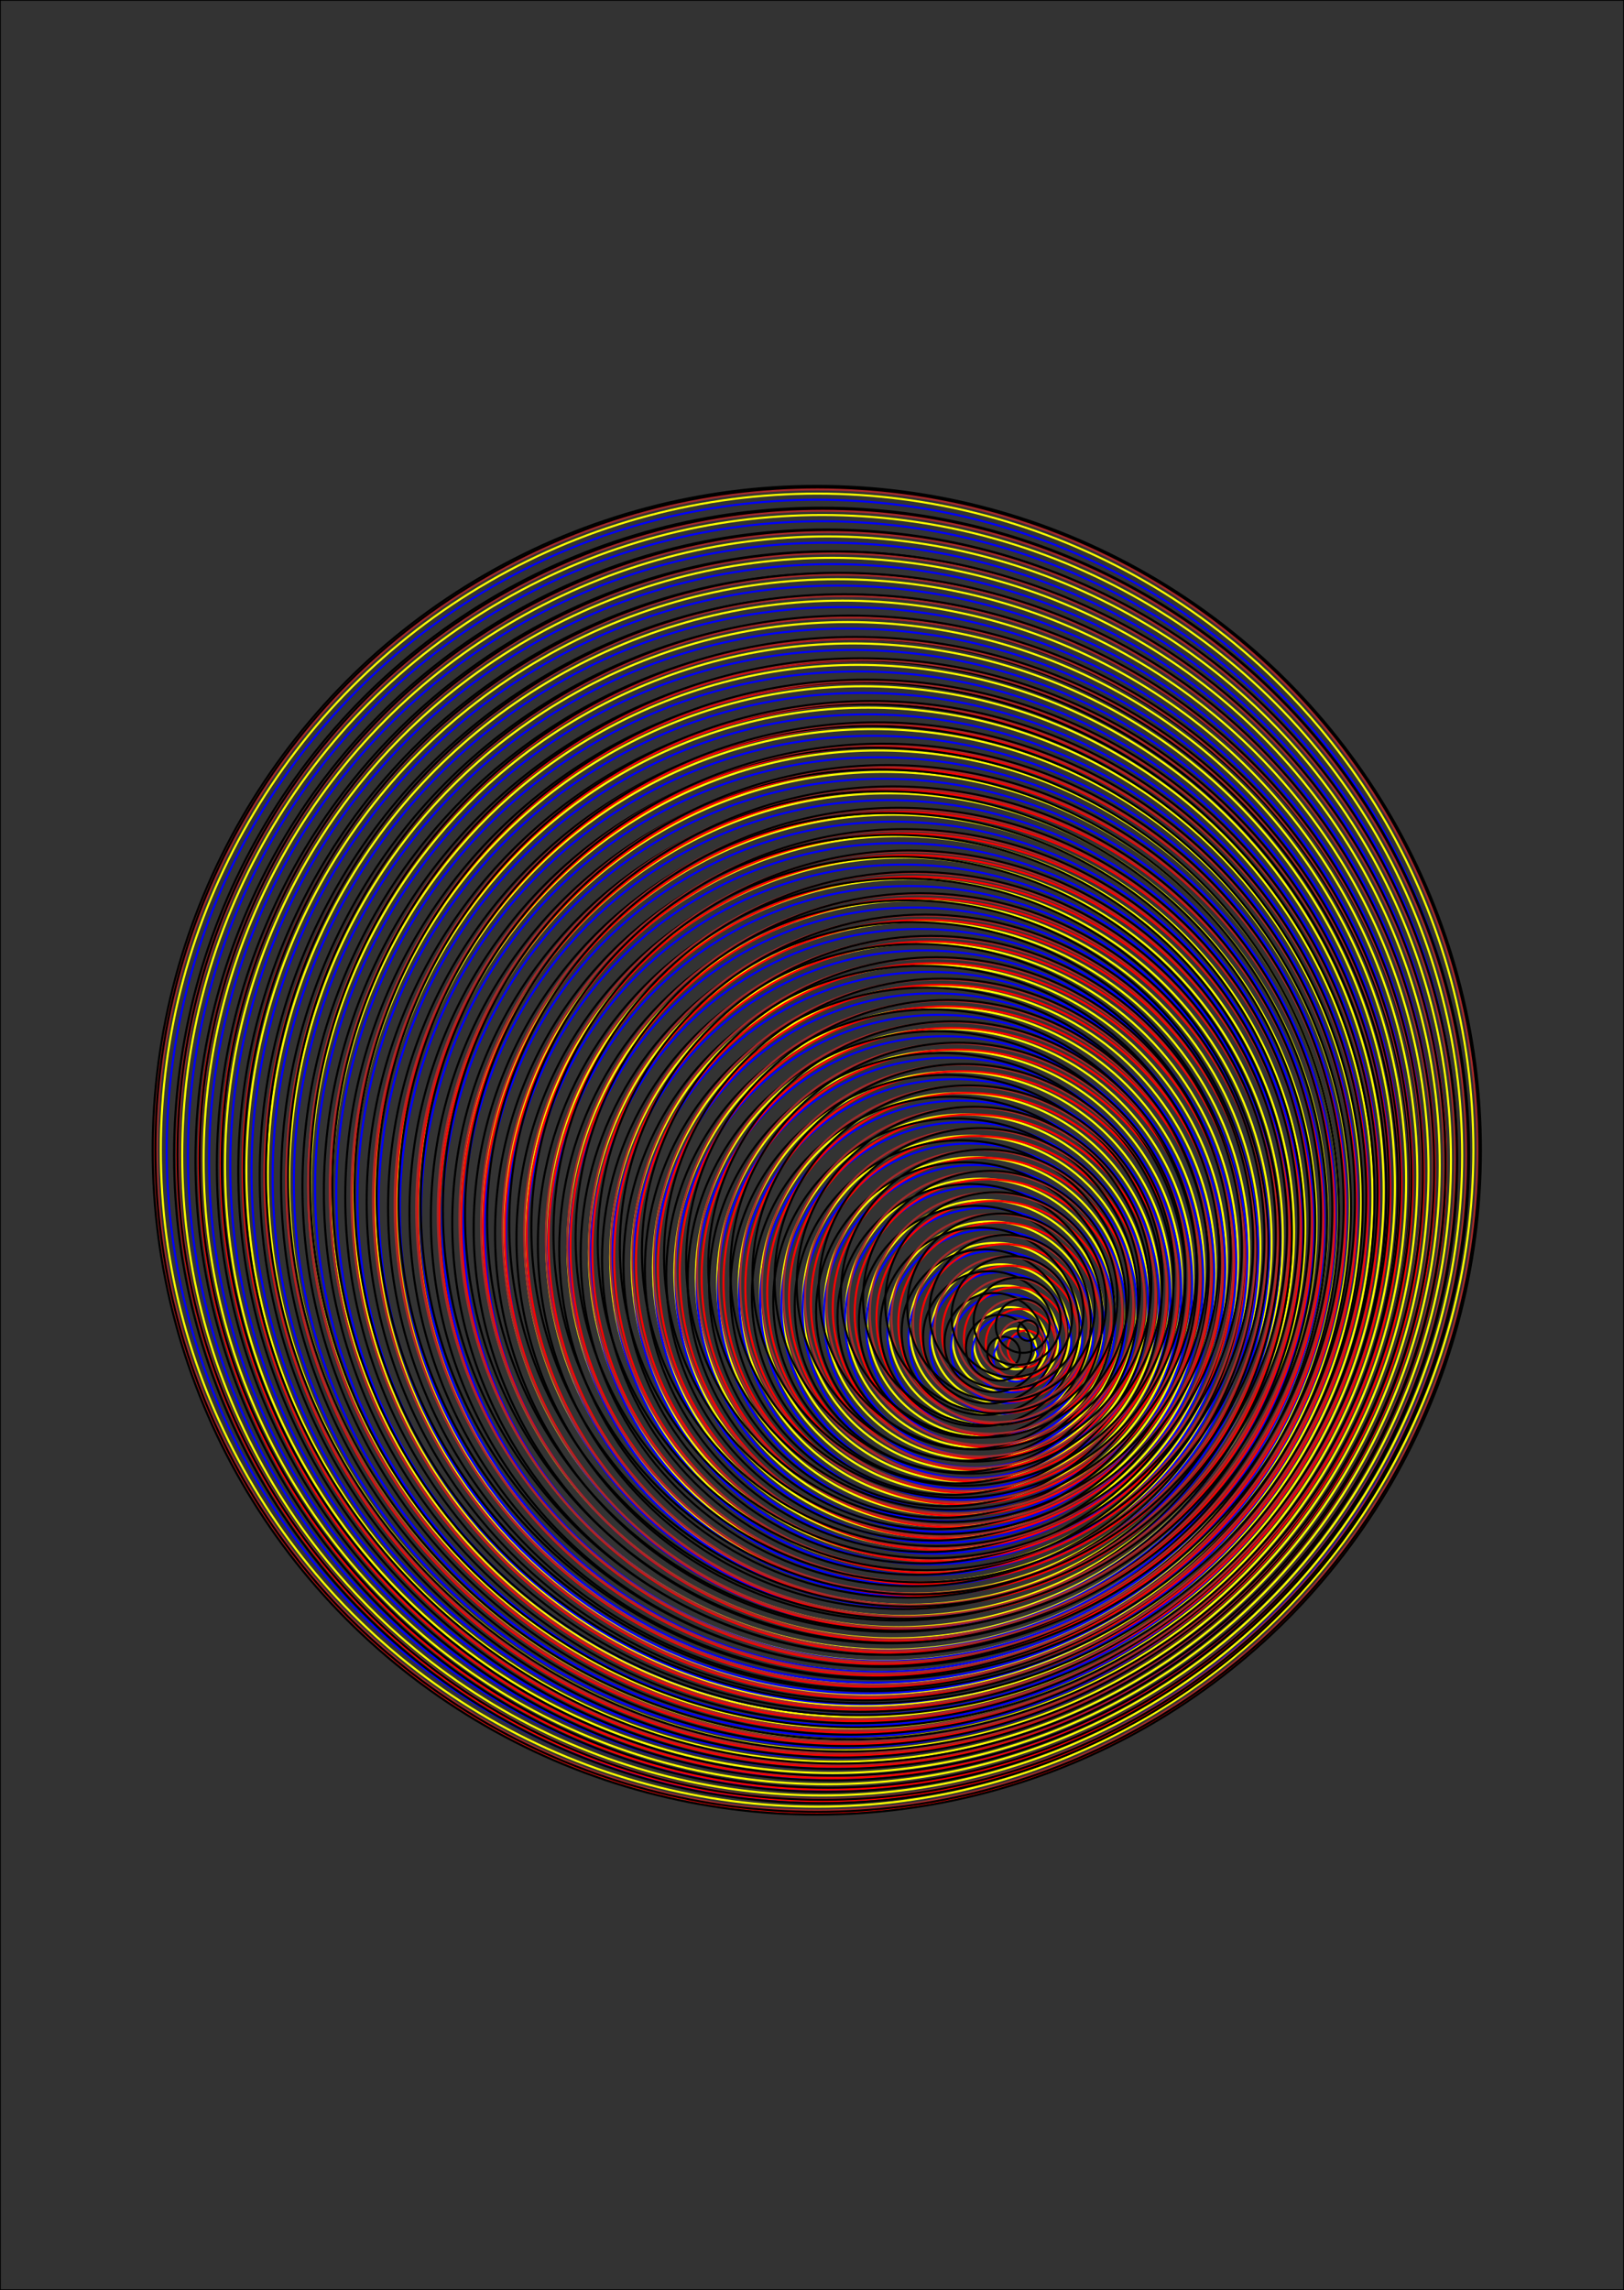 <svg height="1123.2px" viewBox="0 0 796.8 1123.2" width="796.8px" xmlns="http://www.w3.org/2000/svg" xmlns:inkscape="http://www.inkscape.org/namespaces/inkscape">
<rect x="0" y="0" width="796.8" height="1123.2" fill="#333333" stroke="none"/>
<g fill="none" id="layer1" inkscape:groupmode="layer" inkscape:label="1" stroke="yellow" stroke-width="1.0px">
<circle cx="498.4" cy="661.6" r="10"/>
<circle cx="495.9" cy="659.1" r="18"/>
<circle cx="493.4" cy="656.6" r="26"/>
<circle cx="490.9" cy="654.1" r="34"/>
<circle cx="488.4" cy="651.6" r="42"/>
<circle cx="485.9" cy="649.1" r="50"/>
<circle cx="483.4" cy="646.6" r="58"/>
<circle cx="480.9" cy="644.1" r="66"/>
<circle cx="478.4" cy="641.6" r="74"/>
<circle cx="475.9" cy="639.1" r="82"/>
<circle cx="473.4" cy="636.6" r="90"/>
<circle cx="470.9" cy="634.1" r="98"/>
<circle cx="468.4" cy="631.6" r="106"/>
<circle cx="465.9" cy="629.1" r="114"/>
<circle cx="463.4" cy="626.6" r="122"/>
<circle cx="460.9" cy="624.1" r="130"/>
<circle cx="458.4" cy="621.6" r="138"/>
<circle cx="455.9" cy="619.1" r="146"/>
<circle cx="453.4" cy="616.6" r="154"/>
<circle cx="450.9" cy="614.1" r="162"/>
<circle cx="448.4" cy="611.6" r="170"/>
<circle cx="445.9" cy="609.1" r="178"/>
<circle cx="443.4" cy="606.6" r="186"/>
<circle cx="440.9" cy="604.1" r="194"/>
<circle cx="438.4" cy="601.6" r="202"/>
<circle cx="435.9" cy="599.1" r="210"/>
<circle cx="433.4" cy="596.6" r="218"/>
<circle cx="430.9" cy="594.1" r="226"/>
<circle cx="428.4" cy="591.6" r="234"/>
<circle cx="425.9" cy="589.1" r="242"/>
<circle cx="423.4" cy="586.6" r="250"/>
<circle cx="420.9" cy="584.1" r="258"/>
<circle cx="418.4" cy="581.6" r="266"/>
<circle cx="415.9" cy="579.1" r="274"/>
<circle cx="413.4" cy="576.6" r="282"/>
<circle cx="410.9" cy="574.1" r="290"/>
<circle cx="408.4" cy="571.6" r="298"/>
<circle cx="405.9" cy="569.1" r="306"/>
<circle cx="403.4" cy="566.6" r="314"/>
<circle cx="400.9" cy="564.1" r="322"/>
</g>
<g fill="none" id="layer2" inkscape:groupmode="layer" inkscape:label="2" stroke="blue" stroke-width="1.0px">
<circle cx="498.4" cy="666.6" r="11"/>
<circle cx="495.9" cy="663.975" r="18.9"/>
<circle cx="493.4" cy="661.35" r="26.8"/>
<circle cx="490.9" cy="658.725" r="34.7"/>
<circle cx="488.4" cy="656.1" r="42.6"/>
<circle cx="485.9" cy="653.475" r="50.5"/>
<circle cx="483.4" cy="650.85" r="58.4"/>
<circle cx="480.9" cy="648.225" r="66.3"/>
<circle cx="478.4" cy="645.6" r="74.2"/>
<circle cx="475.9" cy="642.975" r="82.1"/>
<circle cx="473.4" cy="640.35" r="90"/>
<circle cx="470.9" cy="637.725" r="97.9"/>
<circle cx="468.4" cy="635.1" r="105.8"/>
<circle cx="465.9" cy="632.475" r="113.7"/>
<circle cx="463.4" cy="629.85" r="121.6"/>
<circle cx="460.9" cy="627.225" r="129.5"/>
<circle cx="458.4" cy="624.6" r="137.4"/>
<circle cx="455.9" cy="621.975" r="145.3"/>
<circle cx="453.4" cy="619.35" r="153.2"/>
<circle cx="450.9" cy="616.725" r="161.1"/>
<circle cx="448.4" cy="614.1" r="169"/>
<circle cx="445.9" cy="611.475" r="176.9"/>
<circle cx="443.4" cy="608.85" r="184.8"/>
<circle cx="440.9" cy="606.225" r="192.7"/>
<circle cx="438.4" cy="603.6" r="200.6"/>
<circle cx="435.9" cy="600.975" r="208.5"/>
<circle cx="433.4" cy="598.35" r="216.4"/>
<circle cx="430.9" cy="595.725" r="224.3"/>
<circle cx="428.4" cy="593.1" r="232.2"/>
<circle cx="425.9" cy="590.475" r="240.1"/>
<circle cx="423.4" cy="587.85" r="248"/>
<circle cx="420.9" cy="585.225" r="255.9"/>
<circle cx="418.4" cy="582.6" r="263.8"/>
<circle cx="415.9" cy="579.975" r="271.7"/>
<circle cx="413.4" cy="577.35" r="279.6"/>
<circle cx="410.9" cy="574.725" r="287.5"/>
<circle cx="408.4" cy="572.1" r="295.4"/>
<circle cx="405.9" cy="569.475" r="303.3"/>
<circle cx="403.4" cy="566.85" r="311.2"/>
<circle cx="400.9" cy="564.225" r="319.1"/>
</g>
<g fill="none" id="layer3" inkscape:groupmode="layer" inkscape:label="3" stroke="red" stroke-width="1.0px">
<circle cx="503.4" cy="661.6" r="9"/>
<circle cx="500.775" cy="659.1" r="17.1"/>
<circle cx="498.15" cy="656.6" r="25.2"/>
<circle cx="495.525" cy="654.1" r="33.3"/>
<circle cx="492.9" cy="651.6" r="41.4"/>
<circle cx="490.275" cy="649.1" r="49.5"/>
<circle cx="487.65" cy="646.6" r="57.6"/>
<circle cx="485.025" cy="644.1" r="65.7"/>
<circle cx="482.4" cy="641.6" r="73.8"/>
<circle cx="479.775" cy="639.1" r="81.9"/>
<circle cx="477.15" cy="636.6" r="90"/>
<circle cx="474.525" cy="634.1" r="98.1"/>
<circle cx="471.9" cy="631.6" r="106.2"/>
<circle cx="469.275" cy="629.1" r="114.3"/>
<circle cx="466.65" cy="626.6" r="122.4"/>
<circle cx="464.025" cy="624.1" r="130.5"/>
<circle cx="461.4" cy="621.6" r="138.6"/>
<circle cx="458.775" cy="619.1" r="146.7"/>
<circle cx="456.15" cy="616.6" r="154.8"/>
<circle cx="453.525" cy="614.1" r="162.9"/>
<circle cx="450.9" cy="611.6" r="171"/>
<circle cx="448.275" cy="609.1" r="179.1"/>
<circle cx="445.65" cy="606.6" r="187.2"/>
<circle cx="443.025" cy="604.1" r="195.3"/>
<circle cx="440.4" cy="601.6" r="203.4"/>
<circle cx="437.775" cy="599.1" r="211.5"/>
<circle cx="435.15" cy="596.6" r="219.6"/>
<circle cx="432.525" cy="594.1" r="227.7"/>
<circle cx="429.9" cy="591.6" r="235.8"/>
<circle cx="427.275" cy="589.1" r="243.9"/>
<circle cx="424.65" cy="586.6" r="252"/>
<circle cx="422.025" cy="584.1" r="260.1"/>
<circle cx="419.4" cy="581.6" r="268.2"/>
<circle cx="416.775" cy="579.1" r="276.3"/>
<circle cx="414.15" cy="576.6" r="284.4"/>
<circle cx="411.525" cy="574.1" r="292.5"/>
<circle cx="408.9" cy="571.6" r="300.6"/>
<circle cx="406.275" cy="569.1" r="308.7"/>
<circle cx="403.65" cy="566.6" r="316.8"/>
<circle cx="401.025" cy="564.1" r="324.9"/>
</g>
<g fill="none" id="layer4" inkscape:groupmode="layer" inkscape:label="4" stroke="black" stroke-width="1.0px">
<circle cx="492.4" cy="663.6" r="8"/>
<circle cx="490.05" cy="661.05" r="16.15"/>
<circle cx="487.7" cy="658.5" r="24.3"/>
<circle cx="485.35" cy="655.95" r="32.45"/>
<circle cx="483" cy="653.4" r="40.6"/>
<circle cx="480.65" cy="650.85" r="48.75"/>
<circle cx="478.3" cy="648.3" r="56.9"/>
<circle cx="475.95" cy="645.75" r="65.05"/>
<circle cx="473.6" cy="643.2" r="73.2"/>
<circle cx="471.25" cy="640.65" r="81.35"/>
<circle cx="468.9" cy="638.1" r="89.5"/>
<circle cx="466.55" cy="635.55" r="97.65"/>
<circle cx="464.2" cy="633" r="105.8"/>
<circle cx="461.85" cy="630.45" r="113.95"/>
<circle cx="459.5" cy="627.9" r="122.1"/>
<circle cx="457.15" cy="625.35" r="130.25"/>
<circle cx="454.8" cy="622.8" r="138.4"/>
<circle cx="452.45" cy="620.25" r="146.55"/>
<circle cx="450.1" cy="617.7" r="154.7"/>
<circle cx="447.75" cy="615.15" r="162.85"/>
<circle cx="445.4" cy="612.6" r="171"/>
<circle cx="443.05" cy="610.05" r="179.15"/>
<circle cx="440.7" cy="607.5" r="187.3"/>
<circle cx="438.35" cy="604.95" r="195.45"/>
<circle cx="436" cy="602.4" r="203.6"/>
<circle cx="433.65" cy="599.85" r="211.75"/>
<circle cx="431.3" cy="597.3" r="219.9"/>
<circle cx="428.95" cy="594.75" r="228.05"/>
<circle cx="426.6" cy="592.2" r="236.2"/>
<circle cx="424.25" cy="589.65" r="244.35"/>
<circle cx="421.9" cy="587.1" r="252.5"/>
<circle cx="419.55" cy="584.55" r="260.65"/>
<circle cx="417.2" cy="582" r="268.8"/>
<circle cx="414.85" cy="579.45" r="276.95"/>
<circle cx="412.5" cy="576.9" r="285.1"/>
<circle cx="410.15" cy="574.35" r="293.25"/>
<circle cx="407.8" cy="571.8" r="301.4"/>
<circle cx="405.45" cy="569.25" r="309.55"/>
<circle cx="403.1" cy="566.7" r="317.7"/>
<circle cx="400.75" cy="564.15" r="325.85"/>
</g>
<g fill="none" id="layer5" inkscape:groupmode="layer" inkscape:label="5" stroke="brown" stroke-width="1.0px">
<circle cx="501.4" cy="658.6" r="11"/>
<circle cx="498.825" cy="656.175" r="19.025"/>
<circle cx="496.25" cy="653.75" r="27.05"/>
<circle cx="493.675" cy="651.325" r="35.075"/>
<circle cx="491.1" cy="648.9" r="43.1"/>
<circle cx="488.525" cy="646.475" r="51.125"/>
<circle cx="485.95" cy="644.05" r="59.15"/>
<circle cx="483.375" cy="641.625" r="67.175"/>
<circle cx="480.8" cy="639.2" r="75.2"/>
<circle cx="478.225" cy="636.775" r="83.225"/>
<circle cx="475.65" cy="634.35" r="91.25"/>
<circle cx="473.075" cy="631.925" r="99.275"/>
<circle cx="470.5" cy="629.5" r="107.3"/>
<circle cx="467.925" cy="627.075" r="115.325"/>
<circle cx="465.35" cy="624.65" r="123.35"/>
<circle cx="462.775" cy="622.225" r="131.375"/>
<circle cx="460.2" cy="619.8" r="139.4"/>
<circle cx="457.625" cy="617.375" r="147.425"/>
<circle cx="455.05" cy="614.95" r="155.45"/>
<circle cx="452.475" cy="612.525" r="163.475"/>
<circle cx="449.9" cy="610.1" r="171.5"/>
<circle cx="447.325" cy="607.675" r="179.525"/>
<circle cx="444.75" cy="605.25" r="187.55"/>
<circle cx="442.175" cy="602.825" r="195.575"/>
<circle cx="439.6" cy="600.4" r="203.6"/>
<circle cx="437.025" cy="597.975" r="211.625"/>
<circle cx="434.45" cy="595.55" r="219.65"/>
<circle cx="431.875" cy="593.125" r="227.675"/>
<circle cx="429.3" cy="590.7" r="235.7"/>
<circle cx="426.725" cy="588.275" r="243.725"/>
<circle cx="424.15" cy="585.85" r="251.75"/>
<circle cx="421.575" cy="583.425" r="259.775"/>
<circle cx="419" cy="581" r="267.8"/>
<circle cx="416.425" cy="578.575" r="275.825"/>
<circle cx="413.85" cy="576.15" r="283.85"/>
<circle cx="411.275" cy="573.725" r="291.875"/>
<circle cx="408.7" cy="571.3" r="299.9"/>
<circle cx="406.125" cy="568.875" r="307.925"/>
<circle cx="403.55" cy="566.45" r="315.95"/>
<circle cx="400.975" cy="564.025" r="323.975"/>
</g>
<g fill="none" id="layer6" inkscape:groupmode="layer" inkscape:label="6" stroke="black" stroke-width="1.0px">
<circle cx="504.4" cy="652.6" r="5"/>
<circle cx="501.75" cy="650.325" r="13.2"/>
<circle cx="499.1" cy="648.05" r="21.4"/>
<circle cx="496.45" cy="645.775" r="29.6"/>
<circle cx="493.8" cy="643.5" r="37.8"/>
<circle cx="491.15" cy="641.225" r="46"/>
<circle cx="488.5" cy="638.95" r="54.2"/>
<circle cx="485.85" cy="636.675" r="62.4"/>
<circle cx="483.2" cy="634.4" r="70.6"/>
<circle cx="480.55" cy="632.125" r="78.8"/>
<circle cx="477.9" cy="629.85" r="87"/>
<circle cx="475.25" cy="627.575" r="95.2"/>
<circle cx="472.6" cy="625.3" r="103.4"/>
<circle cx="469.95" cy="623.025" r="111.6"/>
<circle cx="467.3" cy="620.75" r="119.8"/>
<circle cx="464.65" cy="618.475" r="128"/>
<circle cx="462" cy="616.2" r="136.2"/>
<circle cx="459.35" cy="613.925" r="144.4"/>
<circle cx="456.7" cy="611.65" r="152.6"/>
<circle cx="454.05" cy="609.375" r="160.8"/>
<circle cx="451.4" cy="607.1" r="169"/>
<circle cx="448.75" cy="604.825" r="177.2"/>
<circle cx="446.1" cy="602.55" r="185.4"/>
<circle cx="443.45" cy="600.275" r="193.6"/>
<circle cx="440.8" cy="598" r="201.8"/>
<circle cx="438.15" cy="595.725" r="210"/>
<circle cx="435.5" cy="593.45" r="218.2"/>
<circle cx="432.85" cy="591.175" r="226.4"/>
<circle cx="430.2" cy="588.9" r="234.6"/>
<circle cx="427.55" cy="586.625" r="242.8"/>
<circle cx="424.9" cy="584.35" r="251"/>
<circle cx="422.25" cy="582.075" r="259.2"/>
<circle cx="419.6" cy="579.8" r="267.4"/>
<circle cx="416.95" cy="577.525" r="275.6"/>
<circle cx="414.3" cy="575.25" r="283.8"/>
<circle cx="411.65" cy="572.975" r="292"/>
<circle cx="409" cy="570.7" r="300.2"/>
<circle cx="406.35" cy="568.425" r="308.4"/>
<circle cx="403.7" cy="566.15" r="316.6"/>
<circle cx="401.05" cy="563.875" r="324.8"/>
</g>
<g fill="none" id="layer7" inkscape:groupmode="layer" inkscape:label="7" stroke="black" stroke-width="0.2mm">
<rect height="1123.2" width="796.8" x="0" y="0"/>
</g>
</svg>